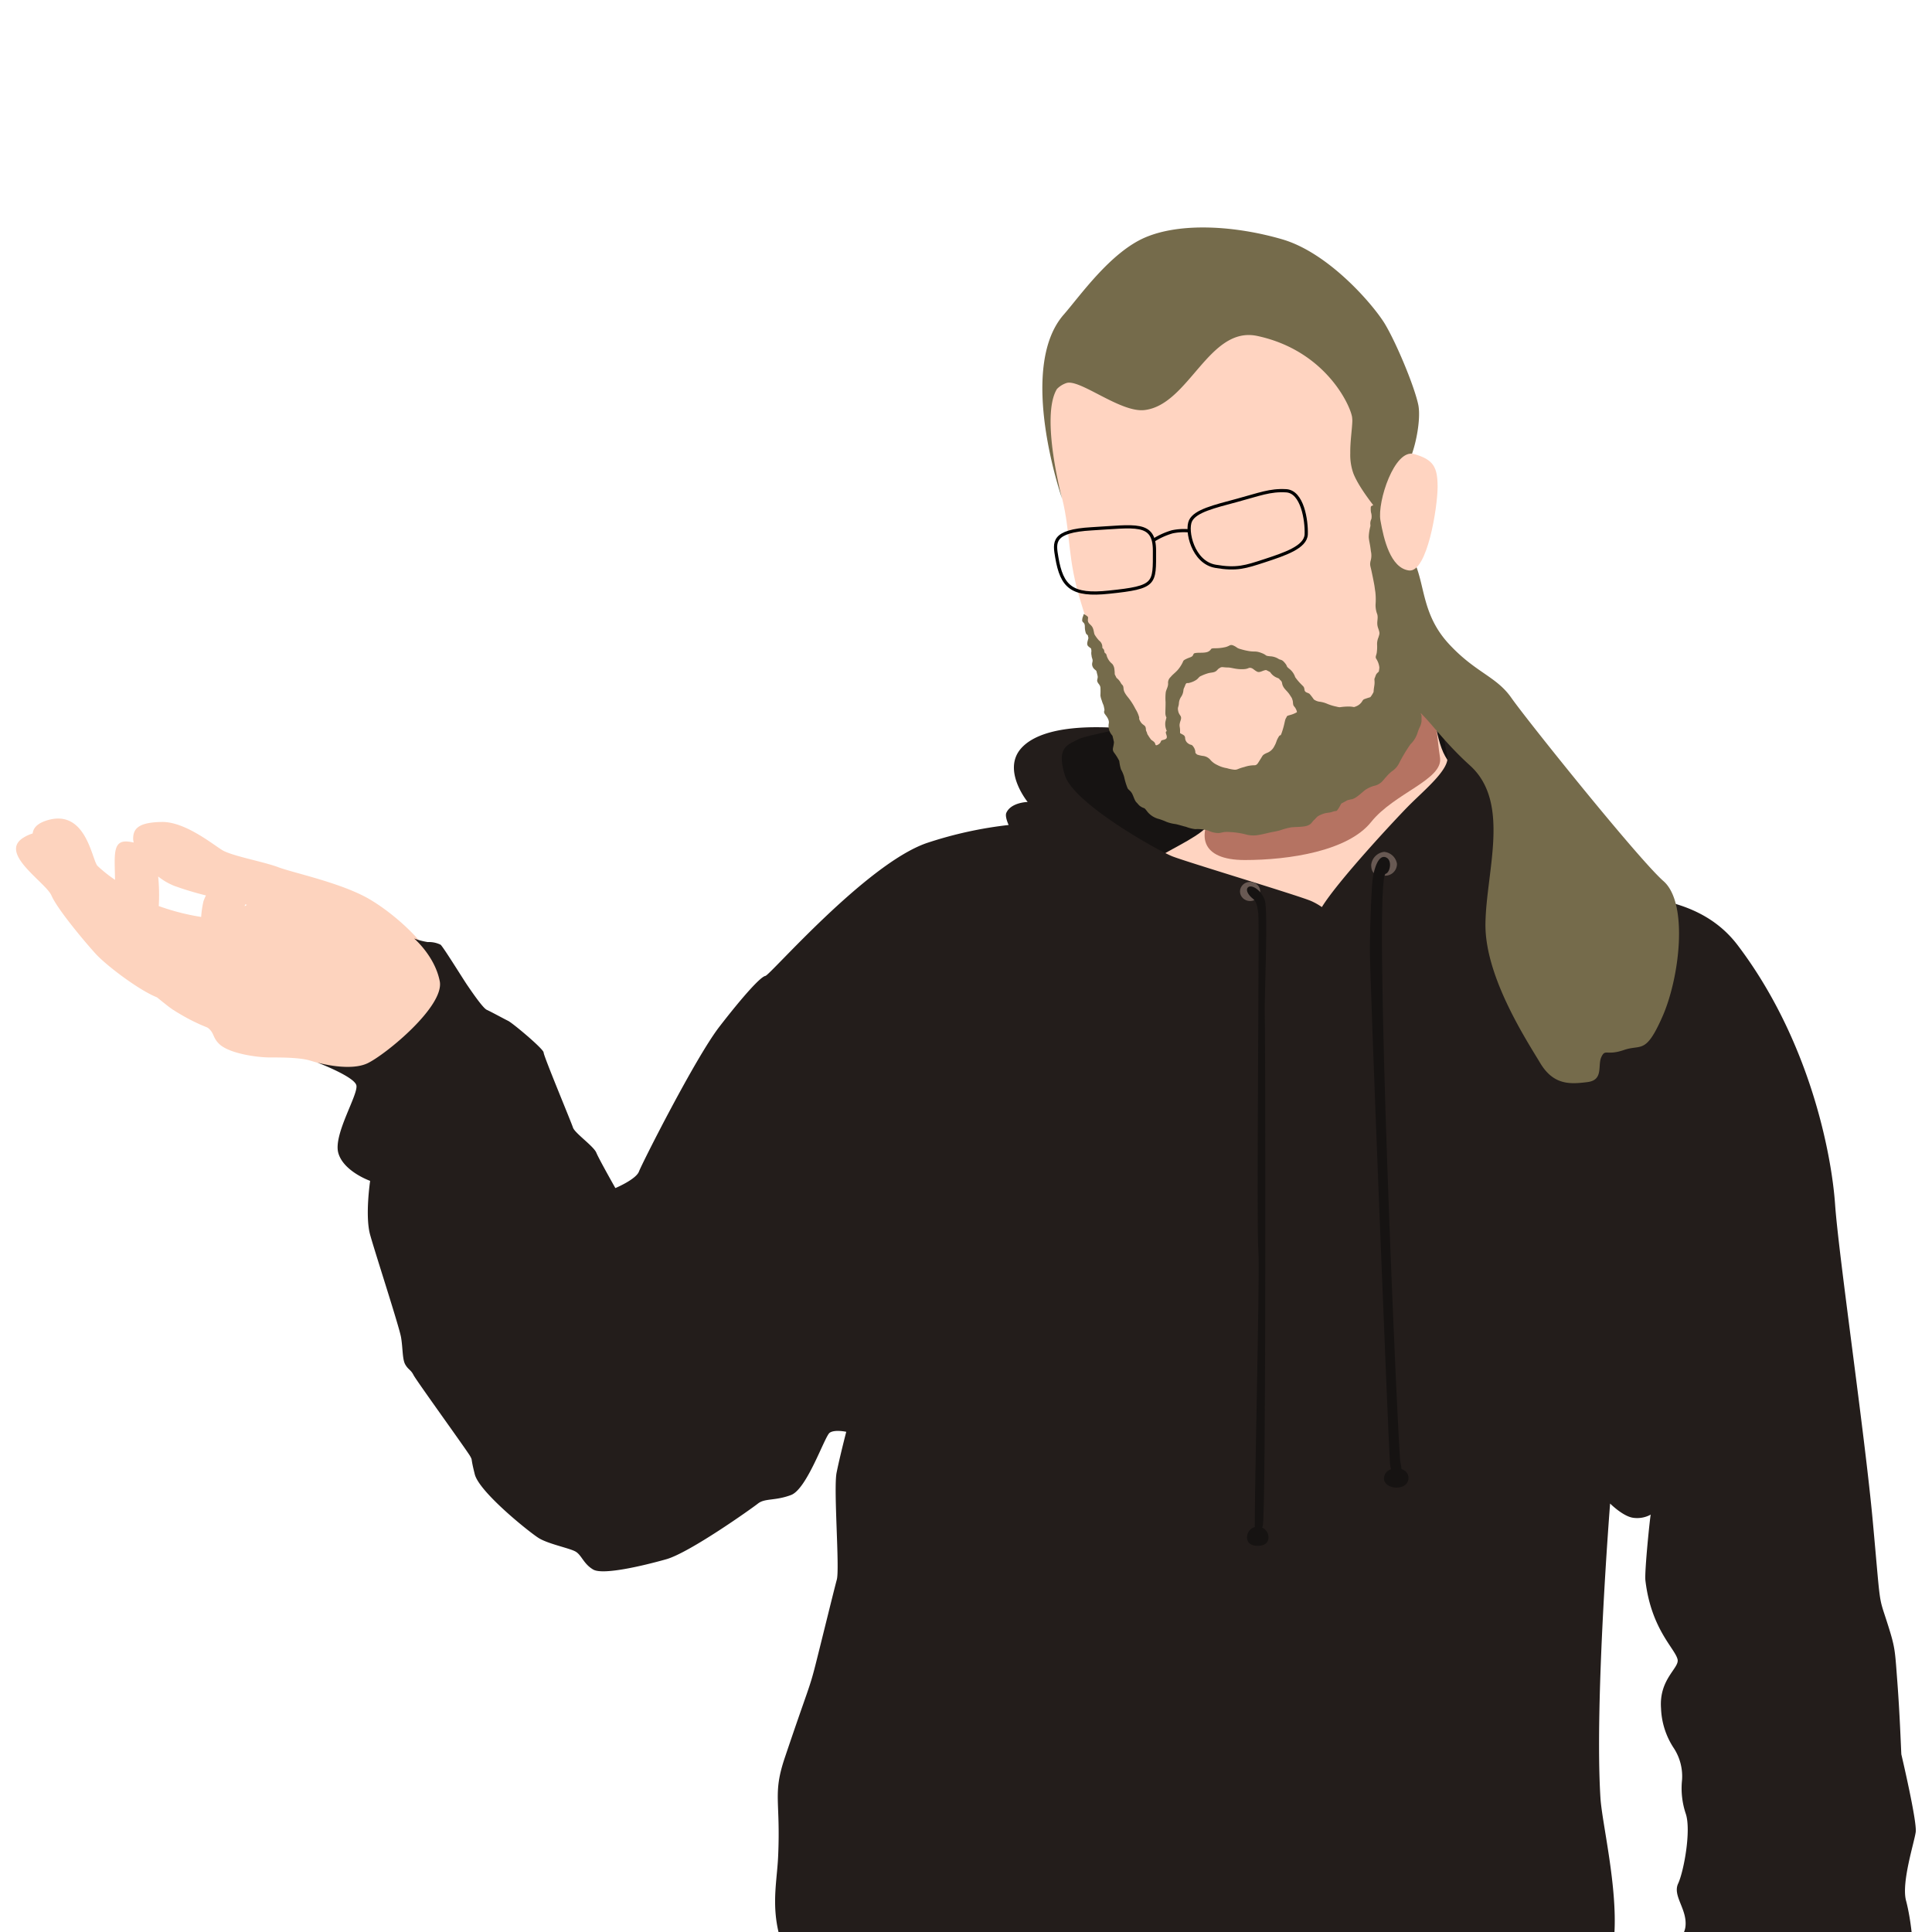 <svg xmlns="http://www.w3.org/2000/svg" viewBox="0 0 600 600"><defs><style>.cls-1{fill:#fdd3be;}.cls-2{fill:#161312;}.cls-3{fill:#ffd4c1;}.cls-4{fill:#a35c4a;isolation:isolate;opacity:0.8;}.cls-5{fill:#231d1b;}.cls-6{fill:#685953;}.cls-7{fill:none;stroke:#000;stroke-miterlimit:10;}.cls-8{fill:#756b4b;}</style></defs><g id="ETUD"><path class="cls-1" d="M144.77,307.61c-5.08-4.67-8.94-5.51-10.81-10s-10.28-13-18.91-18.18-23.89-8.32-28.57-10.09S72,265.84,69,264s-11.54-8.83-18.71-8.73-8.94,2-8.94,5.2a5.14,5.14,0,0,0,.18,1.19,12.9,12.9,0,0,0-1.81-.3c-4.91-.49-4.08,4.44-4,11.88a43.46,43.46,0,0,1-5.46-4.35c-1.77-2-3.53-17.77-15.59-14.14-3.07.93-4.35,2.39-4.52,4.09a11.87,11.87,0,0,0-2.82,1.27c-8,4.83,6.87,13.87,8.65,18s10,14,13.79,18.17c3.4,3.68,13.44,11.27,19,13.46.78.64,1.65,1.35,2.56,2.06.71.59,1.47,1.15,2.25,1.69l.22.16.06,0c.57.39,1.16.76,1.78,1.11a57.85,57.85,0,0,0,8.67,4.31l.3.17c2,1.61,1.34,2.84,3.39,4.9,3.12,3.11,12.06,4.26,15.7,4.26s9.24,0,12.47.93,10.91,3.53,15.78,2,6.35,14.76,6.24,16.53c-.32,5.31,22.24-2.6,25.15-7.07S149.86,312.29,144.77,307.61ZM76.71,281l-.71.43c0-.18.09-.36.13-.55Zm-22.14-5.73c2.74,1,6.11,2,9.39,2.82a15.61,15.61,0,0,0-.76,1.76,31.43,31.43,0,0,0-.73,4.9h-.1a71.27,71.27,0,0,1-13.07-3.37,56.29,56.29,0,0,0-.18-9.18A19.93,19.93,0,0,0,54.57,275.29Z"/><path id="fond_capuche" data-name="fond capuche" class="cls-2" d="M332.84,228.06c3.74-.77,64.11-9.74,79-12.28,28.75-4.91,41.93,3.62,45.05,31.51.5,4.53-33.78,25.29-42.4,26.58-16.33,2.5-48.89-3.3-61.31-6.89C341.5,263.6,316.63,231.42,332.84,228.06Z"/><g id="formes"><path id="forme_cou" data-name="forme cou" class="cls-3" d="M437.58,178.56c7.06,6.35,4.84,45,11.22,56.26s18.86,17.31,12.16,26-30.09,25.71-42.39,26.33-58.61-4.83-64.06-12.62,23.69-13.71,22.12-22.13-4.82-18.39-8.56-28.84,9.51-35.21,28.84-41S429.79,171.55,437.58,178.56Z"/><path id="ombre_cou" data-name="ombre cou" class="cls-4" d="M377.58,250.57c-6.08,8.71-4.84,16.52,9,16.52s32.06-2.81,39.23-11.8,22.44-13.19,21.4-20-.58-9-2.6-12.88-17.72-3.9-23.54-.47S383,242.73,377.58,250.57Z"/><path id="forme_tête" data-name="forme tête" class="cls-3" d="M393.17,252.9c9.84-.72,38.49-17.46,37.87-33.82s7.64-41.14,5.44-51.27S433.22,114.2,425,107.34s-24-32.27-45.83-29.93-53.86,32.71-54.54,49.09c-.39,8.93,2.07,15.63,5.14,27.9,2.9,11.62,1.55,19,6.08,33.2s9.49,40.64,23.53,51.12C372.27,248.39,382.72,253.69,393.17,252.9Z"/></g><path class="cls-5" d="M590.48,544.83c-.15-2.65-.48-12.48-1.25-22.6s-.62-10.45-3.27-18.7-1.87-4.07-4.36-31.18S571,389.76,569.9,374s-7.93-51-30.22-80.42c-13.28-17.55-38.45-17-68-14.08,7.26-3.37,9.86-8.39,13.79-15,6-10-9.11-19.87-13.09-34.84s-13.47-10.89-20-10.05-3.67,11.05-2.89,15.19-7.17,10.54-12.23,15.67c-4.17,4.24-21.75,23.11-26.74,31.23a20.33,20.33,0,0,0-3.26-1.85c-3.65-1.63-38.5-12.08-43.11-13.88s-30.69-16.43-33.42-25.16.78-9.43,4-11.15,19.64-3.66,6.86-3.81-20.78,2.33-24.53,6.62c-5.92,6.81,2.09,16.59,2.09,16.59s-5.14.08-6.62,3.36c-.32.7-.05,2.06.71,3.79a124.54,124.54,0,0,0-25.54,5.64c-18.86,6.62-48.54,41-50,41.23s-6.78,6.07-14.26,15.74-24.08,42.54-25,45-7.33,5.15-7.33,5.15-5.07-8.95-5.92-11-6.7-6.07-7.25-7.8-9.11-22.2-9.11-23.3-9.6-9.13-11-9.82-5.46-2.91-6.62-3.42-4.24-4.95-6.31-8c-1.83-2.78-7.29-11.59-8.07-12.24a8.15,8.15,0,0,0-4-.82,22.58,22.58,0,0,1-4.2-1.1s6.42,5.47,7.94,13.26-16.87,22.84-22.44,25.48S98.58,330,98.58,330s11.29,4.28,12.08,7-7.17,15.21-5.61,21,9.9,8.73,9.9,8.73-1.63,10.9,0,16.75,9,28.44,9.59,31.79.38,6.85,1.32,8.49,1.71,1.58,2.57,3.28,16.84,23.77,17.62,25.25,0,0,1.39,5.54,16.85,17.92,19.8,19.79,9.52,3.13,11.46,4.21,2.48,3.83,5.53,5.61,15.51-1.18,22.68-3.2,26.31-15.59,28.48-17.3,5.28-.78,10.27-2.65,10.45-18.24,12-19.33,5.15-.3,5.15-.3-2,7.71-3,12.7,1,29.77.07,33.2-4.82,19.36-6.69,26.72-2.19,7-9.45,28.55c-3.86,11.49-1.28,13.09-2.09,30.76-.41,9.07-2.93,17.93,2.54,30.69,3,7.1,73.13,1.56,81.91,5.32,29.4,12.6,57.58,9.7,64.11,9.64,11.62-.11,108.61,16.25,111.13-21.4,1-15.12-3.82-34.67-4.31-42.51-1.87-30,3-91.39,3-91.39s3.74,3.74,6.85,4.37a8.73,8.73,0,0,0,5.78-.94c-.16,0-2,17.82-1.66,20.48,1.81,15.27,9.3,21.17,10,24.56.52,2.66-5.82,6.09-5.15,15.13A23.91,23.91,0,0,0,519.88,543a16,16,0,0,1,2.49,9.82,24.74,24.74,0,0,0,1.12,10.33c1.81,5.07-.55,18-2.33,21.81s2.79,7.86,2.29,13.19-7.86,8.62-6.6,15.21-9.38,18-9.38,18,83.18-12.17,85.47-17.5.5-18-1-23.59,2.54-18,3-21.3S590.48,544.83,590.48,544.83Z"/><g id="lacets"><g id="gauche"><path id="cercle" class="cls-6" d="M433.84,268.26a3.63,3.63,0,0,1-3.57,3.69l-.43,0c-2.79,0-4-.75-4-3.39a4.57,4.57,0,0,1,4-4A4.42,4.42,0,0,1,433.84,268.26Z"/><path id="corde" class="cls-2" d="M430.61,266.35c1.81,1,1.07,4.58-.25,5-4.14.34,3.89,179.7,4.52,182.61s.62,4.67-.63,4.67-2.28-1.24-2.59-4.15-6.33-151.71-6.24-160.12.52-19.27.94-21.89S428.12,265,430.61,266.35Z"/><path id="noeud" class="cls-2" d="M437.43,459c0,1.63-1.36,3-3.74,3s-4-1.41-3.88-3c.13-1.77,1.54-3,3.88-3S437.43,457.32,437.43,459Z"/></g><g id="droit"><ellipse id="cercle-2" class="cls-6" cx="388.23" cy="276.85" rx="3.14" ry="2.98"/><path id="corde-2" class="cls-2" d="M387.43,275.74c.91-1.37,4.23.49,5.36,3.82s-.2,31.17,0,35.44.43,155.64-.62,158.86-1.76,3.74-2.38,3.54,1.61-83.23,1-89.15.34-101.42,0-104.43-.76-4-1.8-4.81S386.81,276.68,387.43,275.74Z"/><path id="noeud-2" class="cls-2" d="M393.94,477.44c0,1.9-1.5,2.63-3.33,2.63s-3.33-.73-3.33-2.63a3.33,3.33,0,0,1,6.66,0Z"/></g></g><g id="yeux"><g id="lunettes"><path id="verre_gauche" data-name="verre gauche" class="cls-7" d="M339.08,164.22c13.36-.75,19.46-2.38,19.45,6.78,0,10.37.57,11.38-14.12,12.9-11.57,1.24-14.66-1.66-16.21-10.8C327.42,168.47,326.61,164.92,339.08,164.22Z"/><path id="verre_droit" data-name="verre droit" class="cls-7" d="M377.49,175.87c6.58,1.13,9.32.2,15.17-1.71,6.31-2.07,12.83-4.22,13-8.22.15-4.32-1.18-13.25-6.24-13.53s-8.26,1.1-15.32,3-12.93,3.27-14.38,6.34S370.45,174.67,377.49,175.87Z"/><path id="lien" class="cls-7" d="M358.19,167.82a22.63,22.63,0,0,1,5.86-2.66,17.48,17.48,0,0,1,5.25-.3"/></g></g><path class="cls-8" d="M516.61,273.64c-7.81-6.86-42.56-50.2-47.23-56.9s-11.07-7.78-19.33-16.67-7.48-17.78-10.6-25.1c-1.53-3.59-4.17-3.66-6.47-2.79-1.11-4.35-2.19-8.24-3.13-11.22h0l-.15-.72c.77-2.76,3.67-12.73,5.91-14.25,3-1.93,6-14.8,4.84-20.33-1.24-5.79-6.66-18.82-10.28-24.94-3.3-5.56-17.22-22.12-32-26.41s-31.5-5.22-42.4-.62-20.42,18.31-25.41,24c-14.65,16.74-.51,57.21-.51,57.21s-6.84-25.52-1.61-34.09a7.35,7.35,0,0,1,2.88-1.83c4.1-1.49,16.78,9.24,24.31,8.37,13.86-1.61,20-26.31,35.11-23,21.11,4.56,28.81,21.52,29.36,25.19a9.73,9.73,0,0,1,.08,1.15c-.07,2.65-.69,6.38-.64,10a17.28,17.28,0,0,0,.95,6.3c1.16,3,3.83,6.82,6.06,9.72l.07.11v.13c-.37.09-.74.27-.71.61a7.37,7.37,0,0,0,.06,1.55,4.12,4.12,0,0,1,.12,2.07,3,3,0,0,0-.3,1.81c0,.15,0,.27,0,.4a15.24,15.24,0,0,0-.51,3.28c0,1,.42,2.3.66,4.53a5.8,5.8,0,0,1-.12,3.08c-.24,1.26-.06,1.32.3,3s.55,2.62.79,3.88.18,1.27.42,2.72a21,21,0,0,1,.06,3.92,7.88,7.88,0,0,0,.54,3c.37,1.44-.36,2.48.25,4.23s.48,1.63.12,2.9a5.26,5.26,0,0,0-.43,2.35,12.08,12.08,0,0,1-.06,2c-.06,1.17-.6,1.6-.24,2.26a6.21,6.21,0,0,1,1,2.7c0,.44-.1.87-.16,1.29-.25.37-.72.5-1,1.32-.43,1.25-.39.67-.33,1.81s-.23,1.68-.3,3.23a8.07,8.07,0,0,1-1,1.61c-.31.12-.68.21-1.09.35-1.15.41-1,.24-1.63,1.21a3.93,3.93,0,0,1-1.93,1.38c-.67.35-.49-.11-2.84,0s-1.63.37-3.08,0a15.07,15.07,0,0,1-2.89-.89,8.39,8.39,0,0,0-2.17-.61,3.85,3.85,0,0,1-1.93-.73,20.77,20.77,0,0,0-1.29-1.69c-.57-.48-1.49-.36-1.61-1.32s-.36-1-.84-1.51a17.08,17.08,0,0,1-1.57-1.75c-.91-1.15-.37-.73-.61-1a5.47,5.47,0,0,0-1.63-2.19c-1.26-1-.46-.63-1.35-1.75s-1.18-1-1.9-1.27a5.29,5.29,0,0,0-2.72-.91c-1.93-.19-.84-.29-2.65-1s-2.18-.36-3.62-.57a18.87,18.87,0,0,1-2.84-.63c-1.39-.36-1.08-.55-2.23-1.09s-1.15.06-2.53.42a14.18,14.18,0,0,1-3.56.37c-1.33.06-.67.3-1.63.93s-2.78.39-3.87.51-.78.31-1.14.83-.85.5-1.93,1-1,.67-1.15,1a10.57,10.57,0,0,1-1.69,2.58c-.9.95-1.51,1.34-2.09,2.07a2.37,2.37,0,0,0-.81,2c.05,1-.54,1.81-.72,2.71a16.36,16.36,0,0,0-.06,3.08c0,1.45-.06,2.47-.06,3.44a2.92,2.92,0,0,0,.33,1.37c-.1.37-.22.83-.33,1.34a5,5,0,0,0,.45,2.86c-.71.25,0,1.08,0,1.85s-1,.84-1.5,1-.18.77-1.21,1.35c-.51.28-.79.34-.91-.26s-1-1-1.26-1.27a11.74,11.74,0,0,1-.91-1.32c-.42-.55-.24-.61-.54-1.21s-.06-.73-.3-1.39-.91-.6-1.57-1.69-.24-1-.44-1.51a9.55,9.55,0,0,0-1.13-2.47,19.3,19.3,0,0,0-2.26-3.53c-1.57-1.92-1.34-2.44-1.46-3.17s-.44-.66-.8-1.32a4.71,4.71,0,0,0-1.33-1.57l-.56-1.12a11.53,11.53,0,0,0-.11-1.6,3,3,0,0,0-.66-1.63,5.18,5.18,0,0,1-1.69-2.42c-.28-1.32-.63-.49-.78-1.53s-.67-.59-.61-1.42a2.45,2.45,0,0,0-1-1.87,10.83,10.83,0,0,1-1.41-1.89c-.19-.38-.22-1.3-.58-2.09s-1-1.07-1.33-1.65-.06-1.25-.12-1.61-1.31-1-1.31-1-.09,0-.08.24l-.36,1c0,.43-.29.9.3,1.39s.42,1.33.48,1.87a5.7,5.7,0,0,0,.31,1.45c.1.3.38.44.59.65.06.27.12.54.19.82h0c-.18.94-.74,2,0,2.63.32.29.57.44.74.58s.13.56.2.84h0a3.83,3.83,0,0,0,.05,1.53c0,.49.31.91.31,1.46s-.36,1,0,1.87,1.1,1.08,1.19,1.41l.34,1.38c.22.9-.34,1.31,0,2s.68.75.89,1.6h0a22,22,0,0,1,0,2.57,6.6,6.6,0,0,0,.41,1.52,11,11,0,0,0,.55,1.49,9.86,9.86,0,0,1,.31,1.57,1.07,1.07,0,0,0,0,1c.29.54,1.51,1.7,1.35,3a4.28,4.28,0,0,0,.57,3.18,5.59,5.59,0,0,0,.56.74c.18.76.34,1.41.46,1.95-.12,1.8-.7,2.22,0,3.25a15.72,15.72,0,0,1,1.65,2.64,14.83,14.83,0,0,0,.52,2.6,10.34,10.34,0,0,1,1,2.36,20,20,0,0,0,1.09,3.56c.42.6.66.54,1.2,1.32s.91,2.42,1.51,3,.73,1,1.69,1.51.61-.06,1.81,1.51a6.7,6.7,0,0,0,3.56,2.17,22.41,22.41,0,0,1,2.35.9,12,12,0,0,0,2.78.67c.9.18,2.59.72,3.2.84a11.78,11.78,0,0,0,2.89.73,11.57,11.57,0,0,1,4.11.48,7,7,0,0,0,3,.72c1.21,0,1.39-.48,3.62-.3a24.1,24.1,0,0,1,5.37.85,9.28,9.28,0,0,0,3.86,0c1.15-.18,2.72-.61,3.62-.79s1.69-.3,2.78-.6a21,21,0,0,1,3.38-.91c1.39-.18,3.74-.06,5.07-.54s1.26-1,2.14-1.81.73-1.05,2.34-1.7,2.15-.35,3.42-.83.94.3,1.87-1.15c.41-.64.57-1.06.8-1.39.63-.32,1.24-.65,1.85-1h0c2.11-.58,1-.09,2.11-.58s2.9-2.29,3.66-2.77a10.23,10.23,0,0,1,2.37-1.09,5,5,0,0,0,2.47-1.2c.85-.85.91-1.09,1.57-1.75a11.16,11.16,0,0,1,1.69-1.63,6.39,6.39,0,0,0,2.29-2.66,48.44,48.44,0,0,1,3.44-5.71,8.51,8.51,0,0,0,2.17-3.46,12.53,12.53,0,0,1,.79-2,4.94,4.94,0,0,0,.48-1.79v-1.69l-.23-.52c0-.07,0-.14,0-.21,3.72,3.64,7.74,9.44,15.26,16.24,12.77,11.53,5,32.89,4.82,49.25s12.8,36.15,17,43.17,9.49,6.56,14.64,5.93,3.12-5.16,4.36-7.8,1.57-.3,7-2.17,6.72,1.54,12-10.45S524.42,280.49,516.61,273.64ZM402.74,221.2a8.26,8.26,0,0,1-1.83.78c-1.59.43-1.09.36-1.51,1s-.36,1.56-1.15,4-.42.6-1.2,1.93-.55,1.51-1.27,2.77a4.15,4.15,0,0,1-2.42,2.18c-1.38.66-1.14.72-1.93,1.93s-1,1.87-1.87,1.87a9.86,9.86,0,0,0-3.13.54c-2.18.54-2.05.9-3.13.84a13.09,13.09,0,0,1-2.3-.48,9.57,9.57,0,0,1-3-1,6.31,6.31,0,0,1-2-1.45,3.53,3.53,0,0,0-2.25-1.33,9.37,9.37,0,0,1-2-.45l-.51-.5a3.09,3.09,0,0,0-.44-1.64c-.78-1.27-.84-.61-1.75-1.27a2.13,2.13,0,0,1-1-1.81c-.11-.66-.37-.79-1.21-1.23-.11-.05-.23-.13-.36-.2,0-.25,0-.52,0-.84,0-1.35-.45-1.25.18-3.14.48-1.45-.42-1.41-.73-2.74s.06-1.26.18-2.4a4.16,4.16,0,0,1,.67-2.12,4.06,4.06,0,0,0,.72-1.9c.12-.94.12-.51.55-1.66s.6-.54,1.44-.85a6.52,6.52,0,0,0,2.18-1c.66-.54.66-.85,1.38-1.13a14,14,0,0,1,2.3-.86c1-.24,1.87-.12,2.58-.86s.31-.35.92-.77,1.08-.12,2.35-.12,2.35.54,4.46.54,1.93-.54,2.72-.42,1.14.78,2.11,1.21c.81.35,1.82-.51,2.74-.53.39.19.8.4,1.23.64a4.47,4.47,0,0,0,1.88,1.64c1.57.66.5.18,1.27.84s.36,1,.9,2,1.27,1.39,2.06,2.61.6.89.84,1.61,0,1.45.54,2a3.85,3.85,0,0,1,.83,1.64Z"/><path id="forme_oreille" data-name="forme oreille" class="cls-3" d="M428.7,161.58c-1-5.74,4.37-22.3,10.44-20.58s7.32,4.08,7.32,10.23-3.19,26.71-8.92,25.93S429.74,167.49,428.7,161.58Z"/></g></svg>